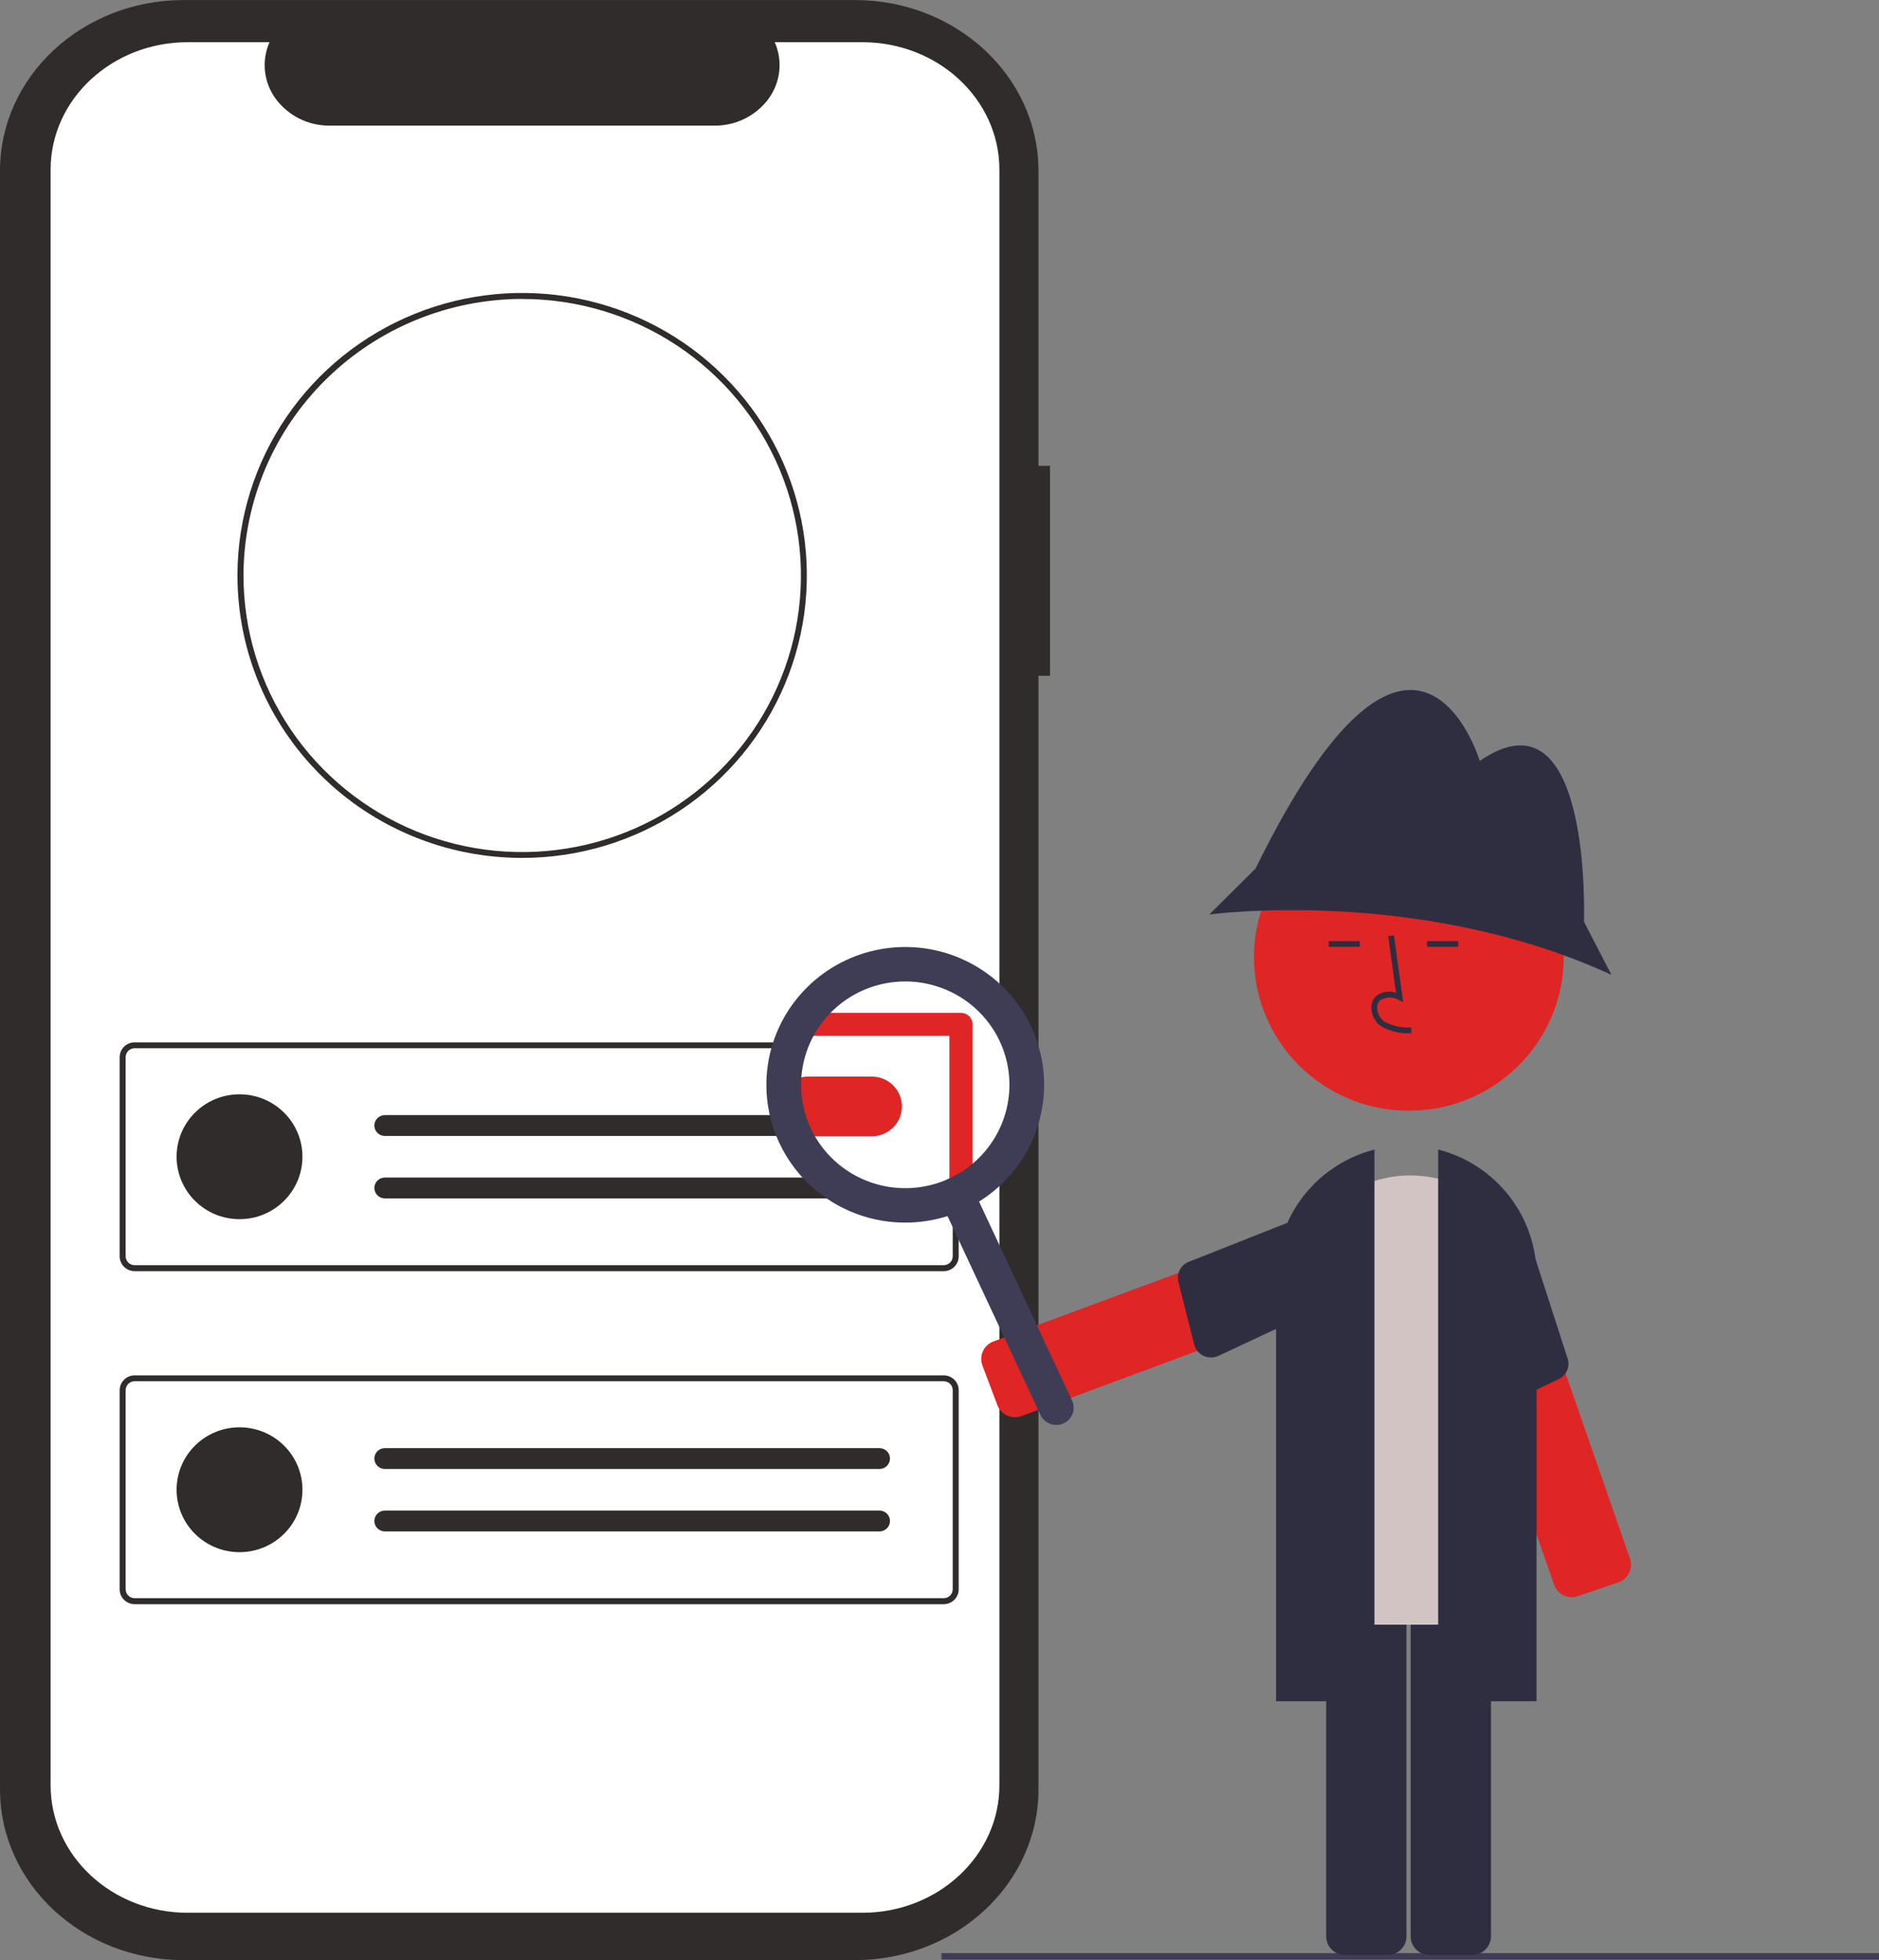 <svg width="140" height="146" viewBox="0 0 140 146" fill="none" xmlns="http://www.w3.org/2000/svg">
<rect x="0" y="0" width="140" height="146" fill="#808080" stroke="none"/>
<path d="M78.235 34.697H77.374V12.724C77.374 5.7 71.254 0.005 63.706 0.005H13.669C6.119 0.005 0 5.699 0 12.724V133.281C0 140.306 6.12 146 13.669 146H63.705C71.254 146 77.374 140.306 77.374 133.281V50.337H78.235L78.235 34.697Z" fill="#312C2C"/>
<path d="M64.256 3.144H57.725C58.025 3.826 58.14 4.575 58.058 5.315C57.976 6.055 57.701 6.761 57.259 7.363C56.795 7.988 56.189 8.494 55.489 8.841C54.79 9.188 54.017 9.365 53.235 9.358H24.57C23.788 9.365 23.015 9.188 22.315 8.841C21.616 8.494 21.009 7.988 20.545 7.363C20.103 6.761 19.828 6.055 19.746 5.315C19.664 4.575 19.779 3.826 20.079 3.144H13.979C8.343 3.144 3.771 7.395 3.771 12.638V132.978C3.771 138.222 8.341 142.473 13.979 142.473H64.256C69.891 142.473 74.463 138.222 74.463 132.978V12.638C74.463 7.395 69.893 3.144 64.256 3.144Z" fill="white"/>
<path d="M70.315 94.684H10.032C9.736 94.684 9.453 94.567 9.243 94.36C9.034 94.152 8.916 93.871 8.916 93.577V78.748C8.916 78.454 9.034 78.173 9.243 77.965C9.453 77.758 9.736 77.641 10.032 77.641H70.315C70.611 77.641 70.895 77.758 71.104 77.965C71.313 78.173 71.431 78.454 71.431 78.748V93.577C71.431 93.871 71.313 94.152 71.104 94.36C70.895 94.567 70.611 94.684 70.315 94.684ZM10.032 78.079C9.855 78.079 9.684 78.15 9.559 78.274C9.433 78.399 9.362 78.568 9.362 78.744V93.573C9.362 93.75 9.433 93.918 9.559 94.043C9.684 94.168 9.855 94.238 10.032 94.238H70.315C70.493 94.238 70.663 94.168 70.789 94.043C70.914 93.918 70.985 93.75 70.985 93.573V78.744C70.985 78.568 70.914 78.399 70.789 78.274C70.663 78.15 70.493 78.079 70.315 78.079H10.032Z" fill="#312C2C"/>
<path d="M17.846 90.811C20.435 90.811 22.535 88.729 22.535 86.16C22.535 83.592 20.435 81.51 17.846 81.51C15.257 81.51 13.158 83.592 13.158 86.16C13.158 88.729 15.257 90.811 17.846 90.811Z" fill="#312C2C"/>
<path d="M28.675 83.06C28.468 83.06 28.268 83.142 28.122 83.287C27.975 83.433 27.892 83.63 27.892 83.836C27.892 84.042 27.975 84.24 28.122 84.385C28.268 84.531 28.468 84.613 28.675 84.613H65.515C65.617 84.615 65.72 84.597 65.815 84.559C65.911 84.522 65.999 84.467 66.073 84.396C66.147 84.325 66.206 84.241 66.247 84.147C66.288 84.054 66.311 83.954 66.313 83.852C66.315 83.75 66.296 83.648 66.259 83.553C66.221 83.458 66.165 83.372 66.094 83.298C66.023 83.225 65.938 83.166 65.844 83.125C65.749 83.084 65.648 83.062 65.545 83.06H28.679H28.675Z" fill="#312C2C"/>
<path d="M28.675 87.711C28.468 87.711 28.268 87.793 28.122 87.938C27.975 88.084 27.892 88.281 27.892 88.487C27.892 88.693 27.975 88.891 28.122 89.036C28.268 89.182 28.468 89.263 28.675 89.263H65.515C65.722 89.267 65.923 89.188 66.072 89.045C66.221 88.902 66.307 88.706 66.31 88.5C66.314 88.294 66.234 88.095 66.09 87.947C65.946 87.799 65.748 87.714 65.54 87.711H28.674H28.675Z" fill="#312C2C"/>
<path d="M70.315 119.489H10.032C9.736 119.488 9.453 119.371 9.243 119.164C9.034 118.956 8.916 118.675 8.916 118.381V103.552C8.916 103.258 9.034 102.977 9.243 102.769C9.453 102.562 9.736 102.445 10.032 102.445H70.315C70.611 102.445 70.895 102.562 71.104 102.769C71.313 102.977 71.431 103.258 71.431 103.552V118.381C71.431 118.675 71.313 118.956 71.104 119.164C70.895 119.371 70.611 119.488 70.315 119.489ZM10.032 102.883C9.855 102.884 9.684 102.954 9.559 103.078C9.433 103.203 9.362 103.372 9.362 103.548V118.378C9.362 118.554 9.433 118.723 9.559 118.847C9.684 118.972 9.855 119.042 10.032 119.042H70.315C70.493 119.042 70.663 118.972 70.789 118.847C70.914 118.723 70.985 118.554 70.985 118.378V103.548C70.985 103.372 70.914 103.203 70.789 103.078C70.663 102.954 70.493 102.884 70.315 102.883H10.032Z" fill="#312C2C"/>
<path d="M17.846 115.615C20.435 115.615 22.535 113.533 22.535 110.964C22.535 108.396 20.435 106.314 17.846 106.314C15.257 106.314 13.158 108.396 13.158 110.964C13.158 113.533 15.257 115.615 17.846 115.615Z" fill="#312C2C"/>
<path d="M28.675 107.865C28.468 107.865 28.268 107.947 28.122 108.092C27.975 108.238 27.892 108.435 27.892 108.641C27.892 108.847 27.975 109.045 28.122 109.19C28.268 109.336 28.468 109.418 28.675 109.418H65.515C65.617 109.419 65.719 109.401 65.815 109.363C65.911 109.326 65.998 109.27 66.072 109.199C66.146 109.128 66.205 109.044 66.246 108.95C66.287 108.857 66.309 108.756 66.31 108.654C66.312 108.552 66.293 108.451 66.256 108.356C66.218 108.261 66.162 108.175 66.09 108.101C66.019 108.028 65.933 107.969 65.839 107.929C65.745 107.888 65.643 107.867 65.54 107.865H28.674H28.675Z" fill="#312C2C"/>
<path d="M28.675 112.516C28.468 112.516 28.268 112.597 28.122 112.743C27.975 112.889 27.892 113.086 27.892 113.292C27.892 113.498 27.975 113.695 28.122 113.841C28.268 113.987 28.468 114.068 28.675 114.068H65.515C65.617 114.07 65.719 114.052 65.815 114.014C65.911 113.977 65.998 113.921 66.072 113.85C66.146 113.779 66.205 113.695 66.246 113.601C66.287 113.507 66.309 113.407 66.31 113.305C66.312 113.203 66.293 113.102 66.256 113.007C66.218 112.912 66.162 112.825 66.09 112.752C66.019 112.679 65.933 112.62 65.839 112.58C65.745 112.539 65.643 112.517 65.54 112.516H28.674H28.675Z" fill="#312C2C"/>
<path d="M38.905 63.903C36.121 63.904 33.363 63.361 30.791 62.306C28.218 61.25 25.88 59.702 23.91 57.749C21.94 55.797 20.377 53.48 19.311 50.928C18.244 48.377 17.695 45.642 17.693 42.88V42.863C17.693 42.818 17.693 42.772 17.693 42.728C17.72 38.573 18.987 34.518 21.333 31.075C23.68 27.633 27.002 24.957 30.881 23.385C34.759 21.812 39.02 21.415 43.125 22.242C47.231 23.069 50.998 25.083 53.951 28.031C56.904 30.979 58.911 34.728 59.719 38.806C60.526 42.884 60.098 47.108 58.489 50.944C56.88 54.781 54.161 58.06 50.676 60.366C47.19 62.672 43.095 63.903 38.905 63.903ZM38.905 22.265C33.423 22.277 28.167 24.435 24.28 28.269C20.392 32.103 18.187 37.304 18.143 42.742C18.143 42.789 18.143 42.827 18.143 42.862C18.142 46.936 19.359 50.92 21.64 54.308C23.921 57.696 27.164 60.337 30.959 61.898C34.753 63.458 38.929 63.866 42.958 63.072C46.987 62.278 50.687 60.316 53.592 57.435C56.497 54.555 58.475 50.884 59.277 46.888C60.078 42.892 59.667 38.75 58.096 34.986C56.524 31.221 53.862 28.004 50.447 25.74C47.031 23.477 43.016 22.269 38.908 22.269L38.905 22.265Z" fill="#312C2C"/>
<path d="M67.936 89.342C72.698 89.342 76.559 85.512 76.559 80.788C76.559 76.064 72.698 72.234 67.936 72.234C63.173 72.234 59.312 76.064 59.312 80.788C59.312 85.512 63.173 89.342 67.936 89.342Z" fill="white"/>
<path d="M64.941 84.637H60.261C59.963 84.642 59.667 84.589 59.39 84.48C59.114 84.371 58.861 84.208 58.649 84.001C58.436 83.794 58.267 83.547 58.152 83.274C58.037 83.002 57.977 82.709 57.977 82.414C57.977 82.118 58.037 81.826 58.152 81.553C58.267 81.281 58.436 81.034 58.649 80.827C58.861 80.62 59.114 80.457 59.39 80.347C59.667 80.238 59.963 80.185 60.261 80.19H64.972C65.267 80.192 65.558 80.252 65.829 80.365C66.1 80.479 66.346 80.644 66.553 80.852C66.76 81.06 66.923 81.306 67.034 81.577C67.145 81.847 67.201 82.137 67.199 82.429C67.197 82.721 67.137 83.01 67.023 83.279C66.908 83.548 66.742 83.792 66.532 83.997C66.322 84.202 66.074 84.364 65.802 84.474C65.529 84.584 65.237 84.64 64.942 84.638L64.941 84.637Z" fill="#E02525"/>
<path d="M140 145.48H70.141V145.959H140V145.48Z" fill="#3F3D56"/>
<path d="M74.445 104.93C74.391 104.845 74.345 104.755 74.31 104.661L73.197 101.704C73.068 101.359 73.082 100.977 73.237 100.643C73.391 100.308 73.672 100.047 74.02 99.918L98.865 90.715C99.213 90.588 99.597 90.602 99.935 90.755C100.272 90.908 100.535 91.187 100.665 91.531L101.778 94.489C101.907 94.834 101.893 95.216 101.739 95.55C101.585 95.885 101.303 96.146 100.955 96.275L76.11 105.477C75.811 105.587 75.484 105.593 75.181 105.494C74.878 105.394 74.619 105.195 74.445 104.93Z" fill="#E02525"/>
<path d="M98.785 89.948L88.682 93.945C88.363 94.04 88.094 94.253 87.93 94.539C87.766 94.826 87.719 95.164 87.799 95.484L88.974 100.143C89.02 100.327 89.107 100.498 89.228 100.645C89.349 100.791 89.501 100.91 89.674 100.991C89.847 101.072 90.035 101.114 90.226 101.115C90.418 101.115 90.606 101.073 90.779 100.993L100.91 96.263C101.231 96.144 101.491 95.903 101.634 95.593C101.776 95.284 101.789 94.931 101.67 94.612L100.452 90.704C100.332 90.385 100.089 90.127 99.776 89.985C99.464 89.844 99.108 89.831 98.787 89.95L98.785 89.948Z" fill="#2F2E41"/>
<path d="M117.275 118.961C116.957 118.997 116.637 118.924 116.366 118.755C116.096 118.585 115.892 118.329 115.788 118.029L107.14 93.16C107.08 92.988 107.055 92.805 107.066 92.623C107.077 92.441 107.124 92.263 107.205 92.098C107.285 91.934 107.398 91.787 107.536 91.666C107.673 91.546 107.834 91.453 108.008 91.393L111.016 90.364C111.367 90.244 111.752 90.267 112.086 90.429C112.42 90.59 112.676 90.876 112.797 91.225L121.446 116.094C121.566 116.443 121.542 116.824 121.38 117.156C121.217 117.487 120.929 117.741 120.578 117.861L117.57 118.891C117.474 118.924 117.376 118.948 117.275 118.961Z" fill="#E02525"/>
<path d="M113.443 90.802L116.763 101.077C116.891 101.381 116.897 101.722 116.778 102.03C116.66 102.338 116.426 102.589 116.126 102.731L111.759 104.796C111.586 104.878 111.397 104.92 111.206 104.921C111.015 104.922 110.826 104.88 110.653 104.8C110.48 104.719 110.327 104.602 110.206 104.456C110.084 104.31 109.996 104.139 109.949 103.955L107.183 93.192C107.072 92.871 107.094 92.519 107.244 92.213C107.394 91.908 107.659 91.674 107.983 91.562L111.798 90.009C112.122 89.898 112.477 89.92 112.786 90.069C113.094 90.217 113.33 90.481 113.443 90.802Z" fill="#2F2E41"/>
<path d="M103.393 145.62H100.211C99.84 145.62 99.484 145.473 99.221 145.213C98.958 144.952 98.811 144.599 98.81 144.231V117.923C98.811 117.555 98.958 117.202 99.221 116.941C99.484 116.681 99.84 116.534 100.211 116.534H103.393C103.764 116.534 104.12 116.681 104.383 116.941C104.646 117.202 104.794 117.555 104.794 117.923V144.231C104.794 144.599 104.646 144.952 104.383 145.213C104.12 145.473 103.764 145.62 103.393 145.62Z" fill="#2F2E41"/>
<path d="M109.687 145.62H106.505C106.134 145.62 105.778 145.473 105.515 145.213C105.252 144.952 105.105 144.599 105.104 144.231V117.923C105.105 117.555 105.252 117.202 105.515 116.941C105.778 116.681 106.134 116.534 106.505 116.534H109.687C110.058 116.534 110.414 116.681 110.677 116.941C110.94 117.202 111.087 117.555 111.088 117.923V144.231C111.087 144.599 110.94 144.952 110.677 145.213C110.414 145.473 110.058 145.62 109.687 145.62Z" fill="#2F2E41"/>
<path d="M112.309 121.016H97.85C97.45 121.015 97.067 120.858 96.784 120.577C96.501 120.296 96.342 119.916 96.341 119.519V96.221C96.341 93.922 97.262 91.717 98.901 90.092C100.539 88.466 102.762 87.553 105.08 87.553C107.397 87.553 109.62 88.466 111.259 90.092C112.897 91.717 113.818 93.922 113.818 96.221V119.519C113.818 119.916 113.658 120.296 113.375 120.577C113.093 120.858 112.709 121.015 112.309 121.016Z" fill="#D3C4C4"/>
<path d="M114.485 126.715H107.155V85.622L107.291 85.659C109.355 86.221 111.177 87.439 112.476 89.126C113.776 90.814 114.481 92.878 114.485 95.001V126.715Z" fill="#2F2E41"/>
<path d="M102.409 126.715H95.079V95.002C95.082 92.879 95.788 90.815 97.087 89.127C98.387 87.44 100.208 86.222 102.273 85.659L102.409 85.623V126.715Z" fill="#2F2E41"/>
<path d="M104.97 82.734C111.342 82.734 116.508 77.61 116.508 71.289C116.508 64.968 111.342 59.844 104.97 59.844C98.598 59.844 93.432 64.968 93.432 71.289C93.432 77.61 98.598 82.734 104.97 82.734Z" fill="#E02525"/>
<path d="M118.016 68.654C118.016 68.654 118.662 50.904 110.254 56.678C110.254 56.678 105.401 40.529 93.546 64.698L90.097 68.12C90.097 68.12 105.619 65.981 120.064 72.61L118.016 68.654Z" fill="#2F2E41"/>
<path d="M105.146 76.957C104.348 77.01 103.552 76.822 102.863 76.418C102.66 76.264 102.492 76.068 102.373 75.844C102.254 75.62 102.186 75.372 102.173 75.119C102.161 74.939 102.191 74.758 102.26 74.592C102.33 74.425 102.437 74.276 102.574 74.158C102.778 74.007 103.016 73.909 103.268 73.873C103.519 73.837 103.775 73.864 104.014 73.952L103.432 69.734L103.859 69.675L104.544 74.634L104.187 74.472C103.984 74.355 103.754 74.295 103.52 74.297C103.286 74.299 103.056 74.364 102.856 74.484C102.769 74.561 102.701 74.657 102.658 74.765C102.615 74.873 102.597 74.989 102.607 75.105C102.618 75.293 102.669 75.477 102.757 75.644C102.846 75.811 102.97 75.958 103.121 76.073C103.739 76.424 104.45 76.584 105.161 76.53L105.146 76.957Z" fill="#2F2E41"/>
<path d="M101.319 70.098H98.997V70.526H101.319V70.098Z" fill="#2F2E41"/>
<path d="M108.65 70.098H106.327V70.526H108.65V70.098Z" fill="#2F2E41"/>
<path d="M79.246 106.021C78.935 106.164 78.579 106.179 78.257 106.063C77.935 105.946 77.673 105.708 77.528 105.4L70.088 89.489C70.017 89.337 69.976 89.171 69.969 89.003C69.962 88.834 69.989 88.666 70.047 88.508C70.106 88.35 70.195 88.204 70.31 88.08C70.425 87.956 70.564 87.856 70.718 87.785C70.872 87.714 71.039 87.674 71.209 87.667C71.378 87.66 71.548 87.686 71.707 87.744C71.867 87.802 72.013 87.891 72.139 88.005C72.264 88.119 72.365 88.257 72.436 88.409L79.877 104.317C80.021 104.625 80.037 104.978 79.919 105.297C79.802 105.617 79.561 105.877 79.251 106.021H79.246Z" fill="#3F3D56"/>
<path d="M71.6 88.905C71.372 88.905 71.153 88.815 70.991 88.655C70.83 88.495 70.739 88.277 70.739 88.051V77.153H59.959C59.73 77.153 59.511 77.063 59.35 76.903C59.188 76.743 59.098 76.525 59.098 76.299C59.098 76.072 59.188 75.855 59.35 75.695C59.511 75.535 59.73 75.445 59.959 75.445H71.6C71.829 75.445 72.047 75.535 72.209 75.695C72.371 75.855 72.461 76.072 72.461 76.299V88.051C72.461 88.277 72.371 88.495 72.209 88.655C72.047 88.815 71.829 88.905 71.6 88.905Z" fill="#E02525"/>
<path d="M71.805 90.115C69.948 90.969 67.878 91.258 65.855 90.945C63.833 90.633 61.95 89.732 60.443 88.358C58.937 86.983 57.875 85.196 57.393 83.223C56.91 81.25 57.028 79.18 57.732 77.273C58.436 75.367 59.694 73.71 61.346 72.513C62.999 71.316 64.973 70.631 67.018 70.547C69.063 70.462 71.087 70.981 72.835 72.038C74.583 73.094 75.975 74.641 76.837 76.483C77.992 78.953 78.11 81.776 77.167 84.332C76.223 86.889 74.294 88.969 71.805 90.115ZM64.183 73.819C62.791 74.46 61.621 75.496 60.822 76.796C60.023 78.096 59.631 79.602 59.695 81.124C59.759 82.645 60.276 84.114 61.181 85.343C62.087 86.573 63.339 87.509 64.781 88.033C66.222 88.556 67.788 88.644 69.279 88.285C70.771 87.926 72.122 87.136 73.162 86.016C74.201 84.895 74.882 83.494 75.118 81.989C75.355 80.485 75.136 78.944 74.49 77.563C73.624 75.711 72.051 74.276 70.118 73.574C68.185 72.872 66.05 72.96 64.183 73.819Z" fill="#3F3D56"/>
</svg>
